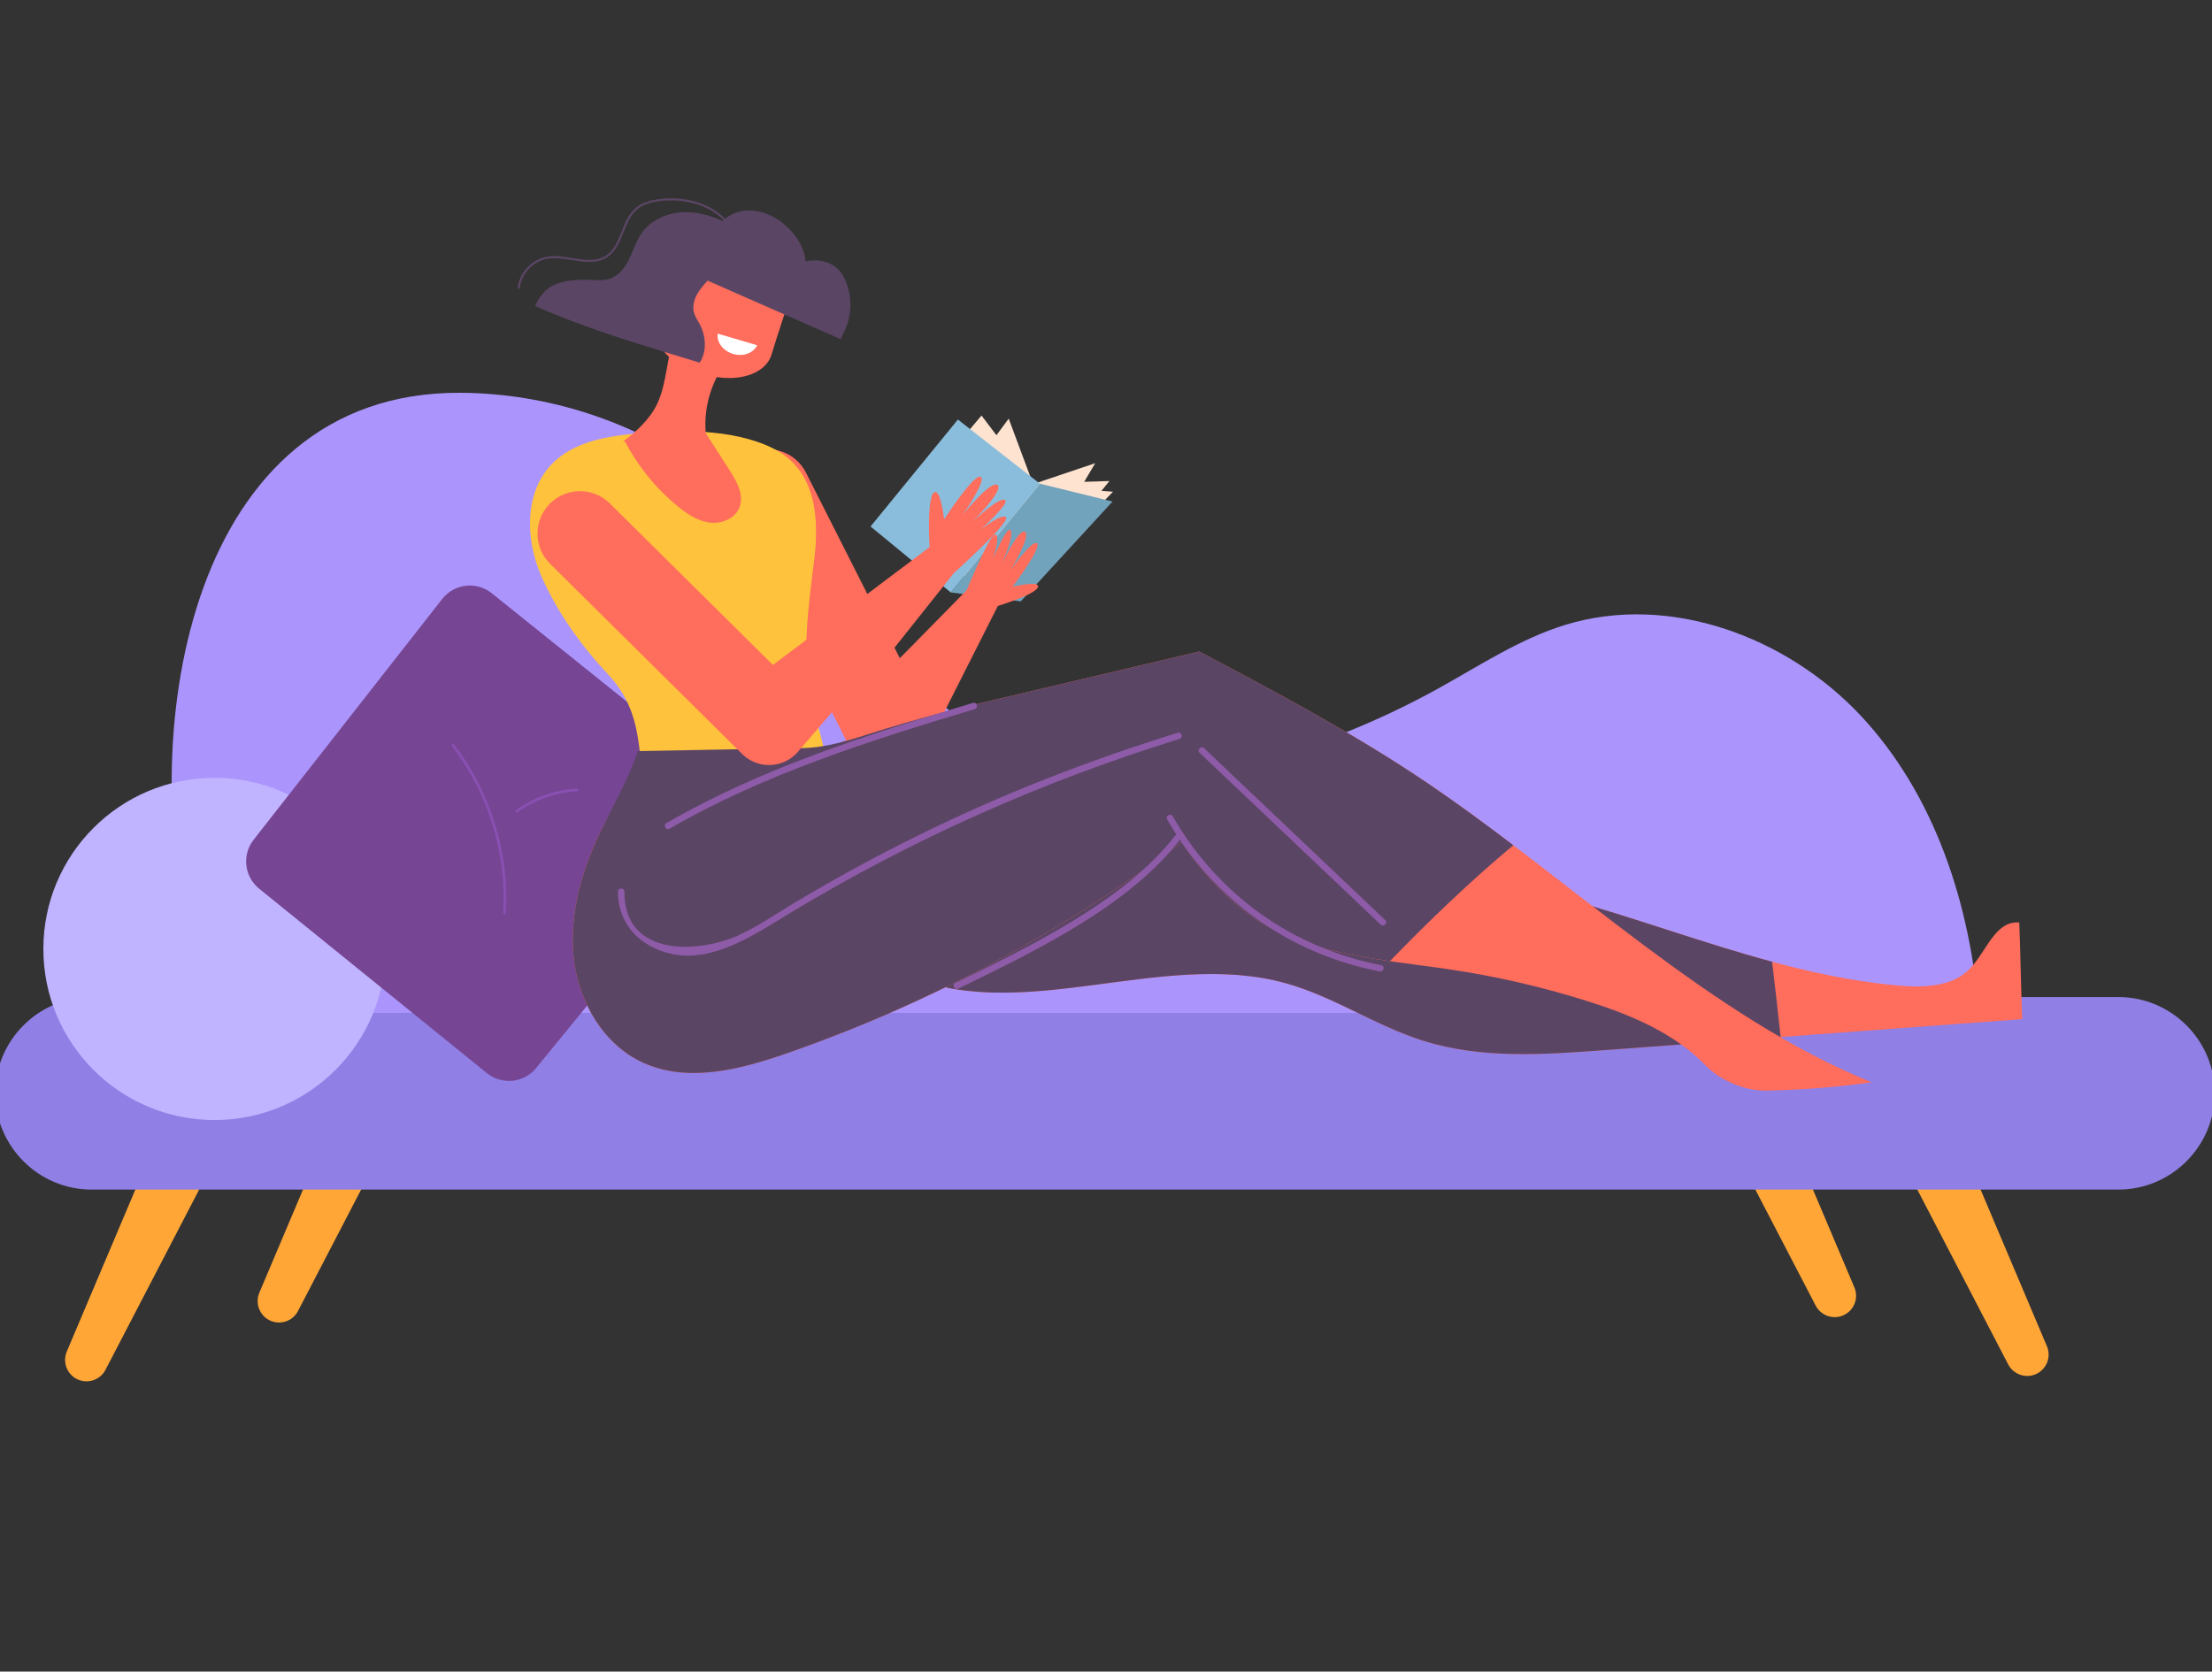 <?xml version="1.0" encoding="UTF-8" standalone="no"?><!DOCTYPE svg PUBLIC "-//W3C//DTD SVG 1.1//EN" "http://www.w3.org/Graphics/SVG/1.1/DTD/svg11.dtd"><svg width="100%" height="100%" viewBox="0 0 905 684" version="1.1" xmlns="http://www.w3.org/2000/svg" xmlns:xlink="http://www.w3.org/1999/xlink" xml:space="preserve" xmlns:serif="http://www.serif.com/" style="fill-rule:evenodd;clip-rule:evenodd;stroke-linecap:round;stroke-linejoin:round;stroke-miterlimit:10;"><rect x="0" y="0" width="905" height="684" fill="#333333" stroke="none"/><g><path d="M81.105,487.502l-37.943,73.013c-2.233,4.297 -7.522,5.967 -11.815,3.734c-4.075,-2.118 -5.776,-7.024 -4.026,-11.187l32.076,-75.778c2.585,-6.105 9.628,-8.958 15.733,-6.373c6.109,2.585 8.962,9.628 6.377,15.733c-0.119,0.287 -0.261,0.586 -0.402,0.858" style="fill:#ffa637;fill-rule:nonzero;"/><path d="M159.879,463.43l-37.946,73.013c-2.229,4.298 -7.518,5.967 -11.812,3.738c-4.075,-2.121 -5.775,-7.028 -4.025,-11.187l32.076,-75.778c2.585,-6.109 9.628,-8.962 15.733,-6.377c6.109,2.585 8.962,9.632 6.377,15.733c-0.119,0.288 -0.265,0.59 -0.403,0.858" style="fill:#ffa637;fill-rule:nonzero;"/><path d="M805.383,475.096l32.076,75.778c1.888,4.454 -0.196,9.594 -4.65,11.482c-4.232,1.792 -9.096,-0.031 -11.187,-4.029l-37.947,-73.013c-3.056,-5.883 -0.766,-13.133 5.117,-16.193c5.883,-3.052 13.133,-0.766 16.189,5.117c0.142,0.279 0.284,0.578 0.402,0.858" style="fill:#ffa637;fill-rule:nonzero;"/><path d="M726.611,451.028l32.075,75.778c1.888,4.454 -0.195,9.594 -4.649,11.478c-4.232,1.793 -9.096,-0.026 -11.188,-4.029l-37.946,-73.013c-3.056,-5.883 -0.766,-13.133 5.117,-16.189c5.882,-3.056 13.132,-0.766 16.189,5.117c0.141,0.276 0.283,0.578 0.402,0.858" style="fill:#ffa637;fill-rule:nonzero;"/><path d="M866.739,486.769l-829.311,-0c-21.662,-0 -39.387,-17.725 -39.387,-39.387c0,-21.662 17.725,-39.386 39.387,-39.386l829.311,-0c21.661,-0 39.386,17.724 39.386,39.386c0,21.662 -17.725,39.387 -39.386,39.387" style="fill:#907fe5;fill-rule:nonzero;"/><path d="M809.623,414.476c-0.042,-0.536 -41.723,-0 -43.994,-0l-621.918,-0c-33.079,-0 -55.978,6.974 -65.813,-30.965c-21.761,-83.982 -0.819,-223.287 110.363,-222.781c35.407,0.161 70.676,11.574 99.47,32.171c27.59,19.743 48.643,47.054 72.105,71.554c23.462,24.507 51.267,47.253 84.622,53.454c22.24,4.132 45.227,0.54 67.092,-5.263c26.683,-7.081 52.488,-17.445 76.655,-30.788c17.085,-9.437 33.573,-20.452 52.232,-26.17c42.493,-13.021 90.55,4.745 120.902,37.215c30.349,32.463 44.783,77.268 48.284,121.573" style="fill:#ab95fc;fill-rule:nonzero;"/><path d="M157.778,388.302c-0,38.675 -31.352,70.018 -70.022,70.018c-38.671,0 -70.019,-31.343 -70.019,-70.018c0,-38.674 31.348,-70.022 70.019,-70.022c38.67,0 70.022,31.348 70.022,70.022" style="fill:#c0b3ff;fill-rule:nonzero;"/><path d="M180.914,245.107l-77.157,98.528c-4.833,6.166 -3.826,15.071 2.263,20.004l93.166,75.472c6.144,4.979 15.152,4.052 20.153,-2.068l79.528,-97.337c5.048,-6.178 4.091,-15.285 -2.129,-20.279l-95.537,-76.664c-6.239,-5.001 -15.358,-3.952 -20.287,2.344" style="fill:#764593;fill-rule:nonzero;"/><path d="M185.337,304.991c14.929,19.329 22.562,44.159 21.064,68.54" style="fill:none;fill-rule:nonzero;stroke:#894fb2;stroke-width:1.14px;"/><path d="M235.982,323.302c-8.801,0.433 -17.457,3.486 -24.58,8.671" style="fill:none;fill-rule:nonzero;stroke:#894fb2;stroke-width:1.14px;"/><path d="M422.543,197.75l31.363,-0.912l-3.278,4.014l4.738,0.36l-36.833,37.931l-25.893,0l29.903,-41.393Z" style="fill:#fee3d0;fill-rule:nonzero;"/><path d="M412.333,201.58l35.74,-12.038l-27.717,47.051l-27.716,2.55l19.693,-37.563Z" style="fill:#fee3d0;fill-rule:nonzero;"/><path d="M382.429,212.157l30.267,-40.846l9.847,26.438l-35.737,40.118l-4.377,-25.71Z" style="fill:#fee3d0;fill-rule:nonzero;"/><path d="M363.829,214.708l37.743,-44.676l20.973,27.717l-35.741,40.118l-22.975,-23.159Z" style="fill:#fee3d0;fill-rule:nonzero;"/><path d="M425.461,197.933l29.723,7.293l-37.563,40.845l-28.629,-3.646l36.469,-44.492Z" style="fill:#71a3bc;fill-rule:nonzero;"/><path d="M425.461,197.933l-36.469,44.492l-32.822,-26.989l35.741,-43.76l33.55,26.257Z" style="fill:#8abddc;fill-rule:nonzero;"/><path d="M329.732,193.378l49.233,97.371l-29.616,-2.283l50.616,-51.5c2.447,-2.493 6.445,-2.524 8.935,-0.081c2.01,1.977 2.413,4.968 1.214,7.354l-32.535,64.468c-3.964,7.859 -13.55,11.015 -21.413,7.051c-3.16,-1.597 -5.561,-4.098 -7.043,-7.035l-1.161,-2.298l-49.233,-97.372c-4.328,-8.563 -0.896,-19.011 7.664,-23.339c8.563,-4.328 19.011,-0.896 23.339,7.664" style="fill:#ff6d5c;fill-rule:nonzero;"/><path d="M316.054,183.347c-16.966,-8.296 -39.735,-7.254 -53.84,-6.105c-13.099,1.069 -27.254,3.206 -36.411,12.635c-11.36,11.696 -10.896,30.942 -4.324,45.863c6.568,14.921 16.284,28.46 27.441,40.355c19.724,21.034 7.468,44.73 22.187,61.861c18.743,21.815 61.994,14.626 66.751,-15.844c1.758,-11.249 -2.677,-22.394 -5.458,-33.435c-4.802,-19.066 -1.693,-39.954 0.739,-59.762c1.977,-16.082 1.188,-36.641 -17.085,-45.568" style="fill:#ffc23d;fill-rule:nonzero;"/><path d="M826.152,377.486c-9.85,-0.873 -13.374,11.861 -20.256,18.958c-7.2,7.43 -18.878,7.752 -29.184,6.844c-47.054,-4.129 -91.293,-23.202 -136.823,-35.779c-50.673,-14.002 -102.79,-21.677 -154.636,-29.846c-44.787,-7.063 -91.055,-18.763 -128.619,15.036c-3.681,3.313 -7.204,7.047 -8.901,11.696c-4.91,13.428 7.296,27.223 20.203,33.366c48.172,22.918 106.659,-9.705 158.06,4.562c19.662,5.457 36.935,17.495 56.41,23.592c23.669,7.411 49.1,5.649 73.829,3.814c57.039,-4.235 114.077,-8.467 171.116,-12.707c-0.513,-13.198 -0.685,-26.338 -1.199,-39.536" style="fill:#ff6d5c;fill-rule:nonzero;"/><path d="M725.023,393.542c-28.548,-7.709 -56.587,-18.146 -85.135,-26.035c-50.669,-13.999 -102.791,-21.674 -154.636,-29.847c-44.787,-7.062 -91.052,-18.759 -128.619,15.04c-3.677,3.309 -7.2,7.047 -8.901,11.697c-4.91,13.427 7.296,27.223 20.203,33.366c48.172,22.918 106.659,-9.709 158.06,4.561c19.662,5.458 36.939,17.491 56.414,23.589c23.665,7.414 49.095,5.652 73.829,3.814c24.09,-1.788 48.184,-3.577 72.274,-5.366c-1.069,-10.279 -2.267,-20.551 -3.489,-30.819" style="fill:#5b4565;fill-rule:nonzero;"/><path d="M584.224,320.572c-29.824,-20.199 -61.712,-37.123 -93.557,-53.956c-31.447,7.476 -62.983,14.795 -94.426,22.275c-16.94,4.025 -33.991,8.131 -50.283,14.152l-5.423,2.11c-4.424,1.777 -8.797,3.673 -13.068,5.814c0.077,-2.137 -0.295,0.329 -0.95,-1.44l-64.924,-0c-3.454,12.018 -10.379,19.222 -15.875,30.673c-7.736,16.116 -12.937,34.002 -11.007,51.777c1.926,17.767 11.999,35.315 28.23,42.799c18.315,8.448 39.797,2.91 58.847,-3.711c57.965,-20.157 112.744,-49.46 161.686,-86.487c5.986,9.513 14.439,18.713 22.968,26.035c23.229,19.943 56.353,21.563 86.636,26.059c18.801,2.792 37.388,7.051 55.534,12.727c17.993,5.634 36.139,13.041 49.237,26.606c6.078,6.285 16.197,10.44 24.944,10.272c14.358,-0.28 28.697,-1.413 42.922,-3.393c-66.1,-26.951 -122.392,-82.278 -181.491,-122.312" style="fill:#ff6d5c;fill-rule:nonzero;"/><path d="M330.458,306.027c-0.598,0.038 -1.191,0.061 -1.785,0.073c-12.233,0.218 -24.465,0.448 -36.694,0.67c-10.31,0.188 -20.617,0.379 -31.045,0.57c-3.627,11.237 -10.054,22.103 -15.217,32.861c-7.736,16.116 -12.937,34.002 -11.007,51.773c1.927,17.77 11.999,35.319 28.234,42.802c18.311,8.449 39.793,2.911 58.843,-3.715c57.969,-20.152 112.744,-49.459 161.69,-86.486c5.987,9.517 14.439,18.716 22.968,26.039c17.07,14.657 39.486,19.41 62.194,22.689c16.12,-16.611 32.772,-32.627 50.512,-47.438c-11.596,-8.801 -23.205,-17.353 -34.928,-25.292c-29.82,-20.203 -61.711,-37.127 -93.557,-53.956c-31.443,7.476 -62.983,14.795 -94.426,22.271c-11.329,2.696 -22.535,5.887 -33.684,9.238c-10.498,3.167 -21.053,7.246 -32.098,7.901" style="fill:#5b4565;fill-rule:nonzero;"/><path d="M249.504,206.016l77.315,76.582l-24.098,-0.333l82.553,-62.113c2.769,-2.088 6.706,-1.528 8.794,1.244c1.807,2.402 1.627,5.68 -0.257,7.867l-67.337,78.352c-5.626,6.542 -15.488,7.288 -22.03,1.666c-0.272,-0.237 -0.532,-0.475 -0.781,-0.724l-1.291,-1.279l-77.314,-76.583c-6.817,-6.748 -6.867,-17.747 -0.119,-24.564c6.753,-6.814 17.748,-6.867 24.565,-0.115" style="fill:#ff6d5c;fill-rule:nonzero;"/><path d="M362.353,269.572l27.947,-35.132c0,-0 22.796,-20.494 21.302,-22.65c-1.49,-2.152 -10.444,5.017 -10.444,5.017c-0,0 11.076,-10.08 10.241,-11.911c-1.325,-2.884 -13.738,8.778 -13.738,8.778c0,0 13.19,-13.037 10.452,-15.181c-2.738,-2.138 -14.331,12.248 -14.331,12.248c-0,-0 10.065,-14.206 7.41,-15.626c-2.658,-1.421 -14.936,17.403 -14.936,17.403c-0,-0 -1.249,-11.302 -3.566,-11.195c-3.742,0.172 -2.401,22.186 -2.279,24.101l-27.192,24.079l9.134,20.069Z" style="fill:#ff6d5c;fill-rule:nonzero;"/><path d="M371.122,270.14l23.615,-26.801c0,-0 10.234,-25.197 12.482,-24.604c2.244,0.598 -1.038,10.23 -1.038,10.23c-0,0 5.074,-12.282 6.852,-12.133c2.803,0.237 -3.187,14.109 -3.187,14.109c0,0 6.905,-14.94 9.517,-13.297c2.612,1.639 -5.898,15.649 -5.898,15.649c0,-0 8.821,-12.685 10.804,-10.892c1.988,1.788 -10.019,17.709 -10.019,17.709c0,0 9.805,-2.367 10.414,-0.398c0.984,3.171 -17.79,8.686 -19.425,9.161l-15.243,30.57l-18.874,-9.303Z" style="fill:#ff6d5c;fill-rule:nonzero;"/><path d="M321.367,127.409c-0.456,1.237 -0.869,2.482 -1.279,3.734c-1.582,4.665 -2.991,9.38 -4.466,14.075c-0.096,0.318 -0.21,0.632 -0.344,0.942c-1.176,2.762 -3.512,4.945 -6.584,6.408c-0.712,0.356 -1.498,0.643 -2.298,0.911c-5.101,1.693 -11.67,1.689 -18.257,-0.379l-3.922,-1.244c-5.948,-1.866 -11.241,-5.336 -14.374,-10.563c-0.34,-0.537 -0.628,-1.077 -0.907,-1.663c-0.276,-0.601 -0.536,-1.175 -0.739,-1.777c-0.399,-1.099 -0.671,-2.179 -0.828,-3.247c-0.145,-0.736 -0.218,-1.479 -0.249,-2.222c-0.023,-0.532 -0.026,-1.057 -0.011,-1.57c0.088,-2.976 0.774,-5.902 1.7,-8.828c0.008,-0.103 0.031,-0.184 0.081,-0.279l0.256,-0.862c0.717,-2.199 1.521,-4.397 2.218,-6.603c0.291,-0.919 0.578,-1.808 0.823,-2.715c1.62,-5.806 3.922,-12.39 9.816,-15.546c0.586,-0.302 1.188,-0.582 1.816,-0.812c5.622,-2.148 12.466,-1.325 18.104,0.444l3.921,1.241c0.456,0.138 0.927,0.299 1.395,0.475c0.471,0.161 0.938,0.345 1.397,0.544c0.464,0.184 0.946,0.391 1.402,0.609c0.931,0.429 1.854,0.896 2.746,1.398c4.926,2.8 9.207,6.886 10.881,12.076c0.777,2.34 0.72,4.756 0.283,7.15c-0.528,2.865 -1.631,5.691 -2.581,8.303" style="fill:#ff6d5c;fill-rule:nonzero;"/><path d="M293.623,136.513c-0.486,3.485 2.152,7.085 6.319,8.315c4.175,1.229 8.342,-0.364 9.824,-3.558l-16.143,-4.757Z" style="fill:#fff;fill-rule:nonzero;"/><path d="M295.403,150.617c-6.733,10.283 -8.621,23.596 -5.009,35.342c0.532,1.731 1.179,3.57 0.651,5.301l-36.078,-10.632c5.423,-4.01 10.969,-9.211 13.872,-15.3c2.137,-4.474 3.052,-9.414 3.949,-14.294c0.861,-4.691 1.723,-9.387 2.585,-14.078c3.313,3.462 7.813,7.579 12.297,9.272c3.118,1.168 4.987,2.508 7.733,4.389" style="fill:#ff6d5c;fill-rule:nonzero;"/><path d="M255.507,180.28c5.335,10.333 12.807,19.559 21.811,26.924c3.807,3.118 8.093,5.986 12.968,6.622c4.88,0.636 10.425,-1.586 12.237,-6.159c2.018,-5.089 -1.061,-10.647 -4.022,-15.25c-4.071,-6.316 -8.138,-12.639 -12.205,-18.958c-7.63,5.664 -21.325,7.675 -30.789,6.821" style="fill:#ff6d5c;fill-rule:nonzero;"/><path d="M392.089,404.538c30.907,-15.139 69.532,-33.458 91.006,-61.339c1.03,-1.337 -1.248,-2.647 -2.267,-1.325c-20.731,26.916 -60.064,45.702 -90.064,60.397c-1.517,0.747 -0.191,3.006 1.325,2.267" style="fill:#8e5ba8;fill-rule:nonzero;"/><path d="M477.533,335.342c18.804,32.711 49.861,54.959 86.908,62.155c1.65,0.322 2.359,-2.206 0.697,-2.531c-36.404,-7.074 -66.847,-28.782 -85.338,-60.949c-0.843,-1.463 -3.11,-0.142 -2.267,1.325" style="fill:#8e5ba8;fill-rule:nonzero;"/><path d="M273.959,339.09c38.705,-22.398 82.193,-36.09 124.816,-48.935c1.617,-0.486 0.927,-3.018 -0.697,-2.532c-42.833,12.911 -86.532,26.683 -125.444,49.199c-1.463,0.847 -0.142,3.118 1.325,2.268" style="fill:#8e5ba8;fill-rule:nonzero;"/><path d="M252.829,364.859c-0.069,11.972 7.422,20.996 18.862,24.665c18.434,5.909 36.664,-6.913 51.535,-15.91c50.038,-30.264 103.496,-53.986 159.359,-71.24c1.608,-0.498 0.919,-3.029 -0.701,-2.535c-36.281,11.21 -71.65,24.998 -105.732,41.765c-17.487,8.602 -34.599,17.935 -51.313,27.958c-7.12,4.267 -14.075,9.008 -21.555,12.639c-16.204,7.878 -47.985,10.153 -47.828,-17.342c0.008,-1.689 -2.619,-1.689 -2.627,0" style="fill:#8e5ba8;fill-rule:nonzero;"/><path d="M490.778,308.02c24.699,23.443 49.398,46.89 74.101,70.333c1.226,1.164 3.087,-0.69 1.858,-1.854c-24.703,-23.447 -49.402,-46.89 -74.105,-70.332c-1.222,-1.165 -3.083,0.685 -1.854,1.853" style="fill:#8e5ba8;fill-rule:nonzero;"/><path d="M289.484,114.835c-1.673,1.877 -3.37,3.788 -4.515,6.032c-1.149,2.244 -1.704,4.898 -0.973,7.307c0.463,1.517 1.39,2.838 2.152,4.225c2.697,4.914 3.195,11.313 0.131,16.013c-22.842,-7.001 -45.538,-13.505 -67.364,-23.213c1.915,-4.098 4.396,-7.342 8.628,-8.943c4.236,-1.597 8.851,-1.923 13.374,-1.739c3.076,0.123 6.27,0.452 9.131,-0.678c3.573,-1.413 5.936,-4.841 7.575,-8.318c1.636,-3.474 2.8,-7.22 5.048,-10.337c3.849,-5.343 10.559,-8.173 17.147,-8.357c6.583,-0.184 13.048,1.999 18.87,5.094c2.776,-1.149 5.538,-2.072 8.544,-2.022c1.812,0.034 3.638,0.294 5.312,0.995c2.371,1 4.293,2.808 6.155,4.585c3.726,3.542 7.698,7.61 7.981,12.738c3.248,-0.318 6.883,0.172 9.901,1.402c1.401,0.566 2.769,1.321 3.753,2.466c1.03,1.199 1.566,2.731 2.053,4.236c2.351,7.284 4.021,15.224 1.696,22.52l-54.599,-24.006Z" style="fill:#5b4565;fill-rule:nonzero;"/><path d="M308.682,107.669c1.161,-0.755 0.322,-0.104 -0.394,0.08c-0.889,0.222 -1.605,0.173 -2.497,0.019c1.21,0.211 0.528,0.303 -0.184,-0.168c1.662,1.107 -0.391,-0.705 0.414,0.222c0.406,0.467 0.911,0.877 1.336,1.333c0.161,0.172 1.402,1.693 0.651,0.666c-0.375,-0.513 -0.39,-0.509 -0.042,0.008c0.31,0.555 0.333,0.525 0.073,-0.088c0.13,-0.927 -0.647,-1.942 -0.287,-2.968c-1.896,5.404 2.156,12.206 7.644,13.454c6.117,1.394 11.425,-1.85 13.459,-7.641c2.73,-7.782 -2.233,-15.959 -8.07,-20.85c-6.446,-5.4 -15.592,-7.893 -23.148,-2.964c-4.787,3.125 -7.235,9.839 -3.926,14.975c3.083,4.78 9.843,7.265 14.971,3.922" style="fill:#5b4565;fill-rule:nonzero;"/><path d="M315.598,116.525c3.566,-4.071 7.851,-7.759 13.041,-9.295c5.189,-1.532 11.401,-0.486 14.906,3.639c0.946,1.118 1.67,2.416 2.267,3.757c3.256,7.315 2.7,16.204 -1.444,23.052c-8.088,-5.749 -16.652,-12.313 -24.741,-18.062c-1.773,-1.26 -2.911,-1.225 -4.029,-3.091" style="fill:#5b4565;fill-rule:nonzero;"/><path d="M299.25,93.411c-6.132,-9.574 -18.905,-13.152 -30.145,-11.432c-3.053,0.463 -6.163,1.306 -8.56,3.259c-6.116,4.983 -5.799,15.454 -12.432,19.728c-7.039,4.535 -16.438,-1.072 -24.649,0.571c-5.799,1.16 -10.555,6.338 -11.214,12.213" style="fill:none;fill-rule:nonzero;stroke:#5b4565;stroke-width:0.86px;stroke-linecap:butt;stroke-linejoin:miter;"/></g></svg>
